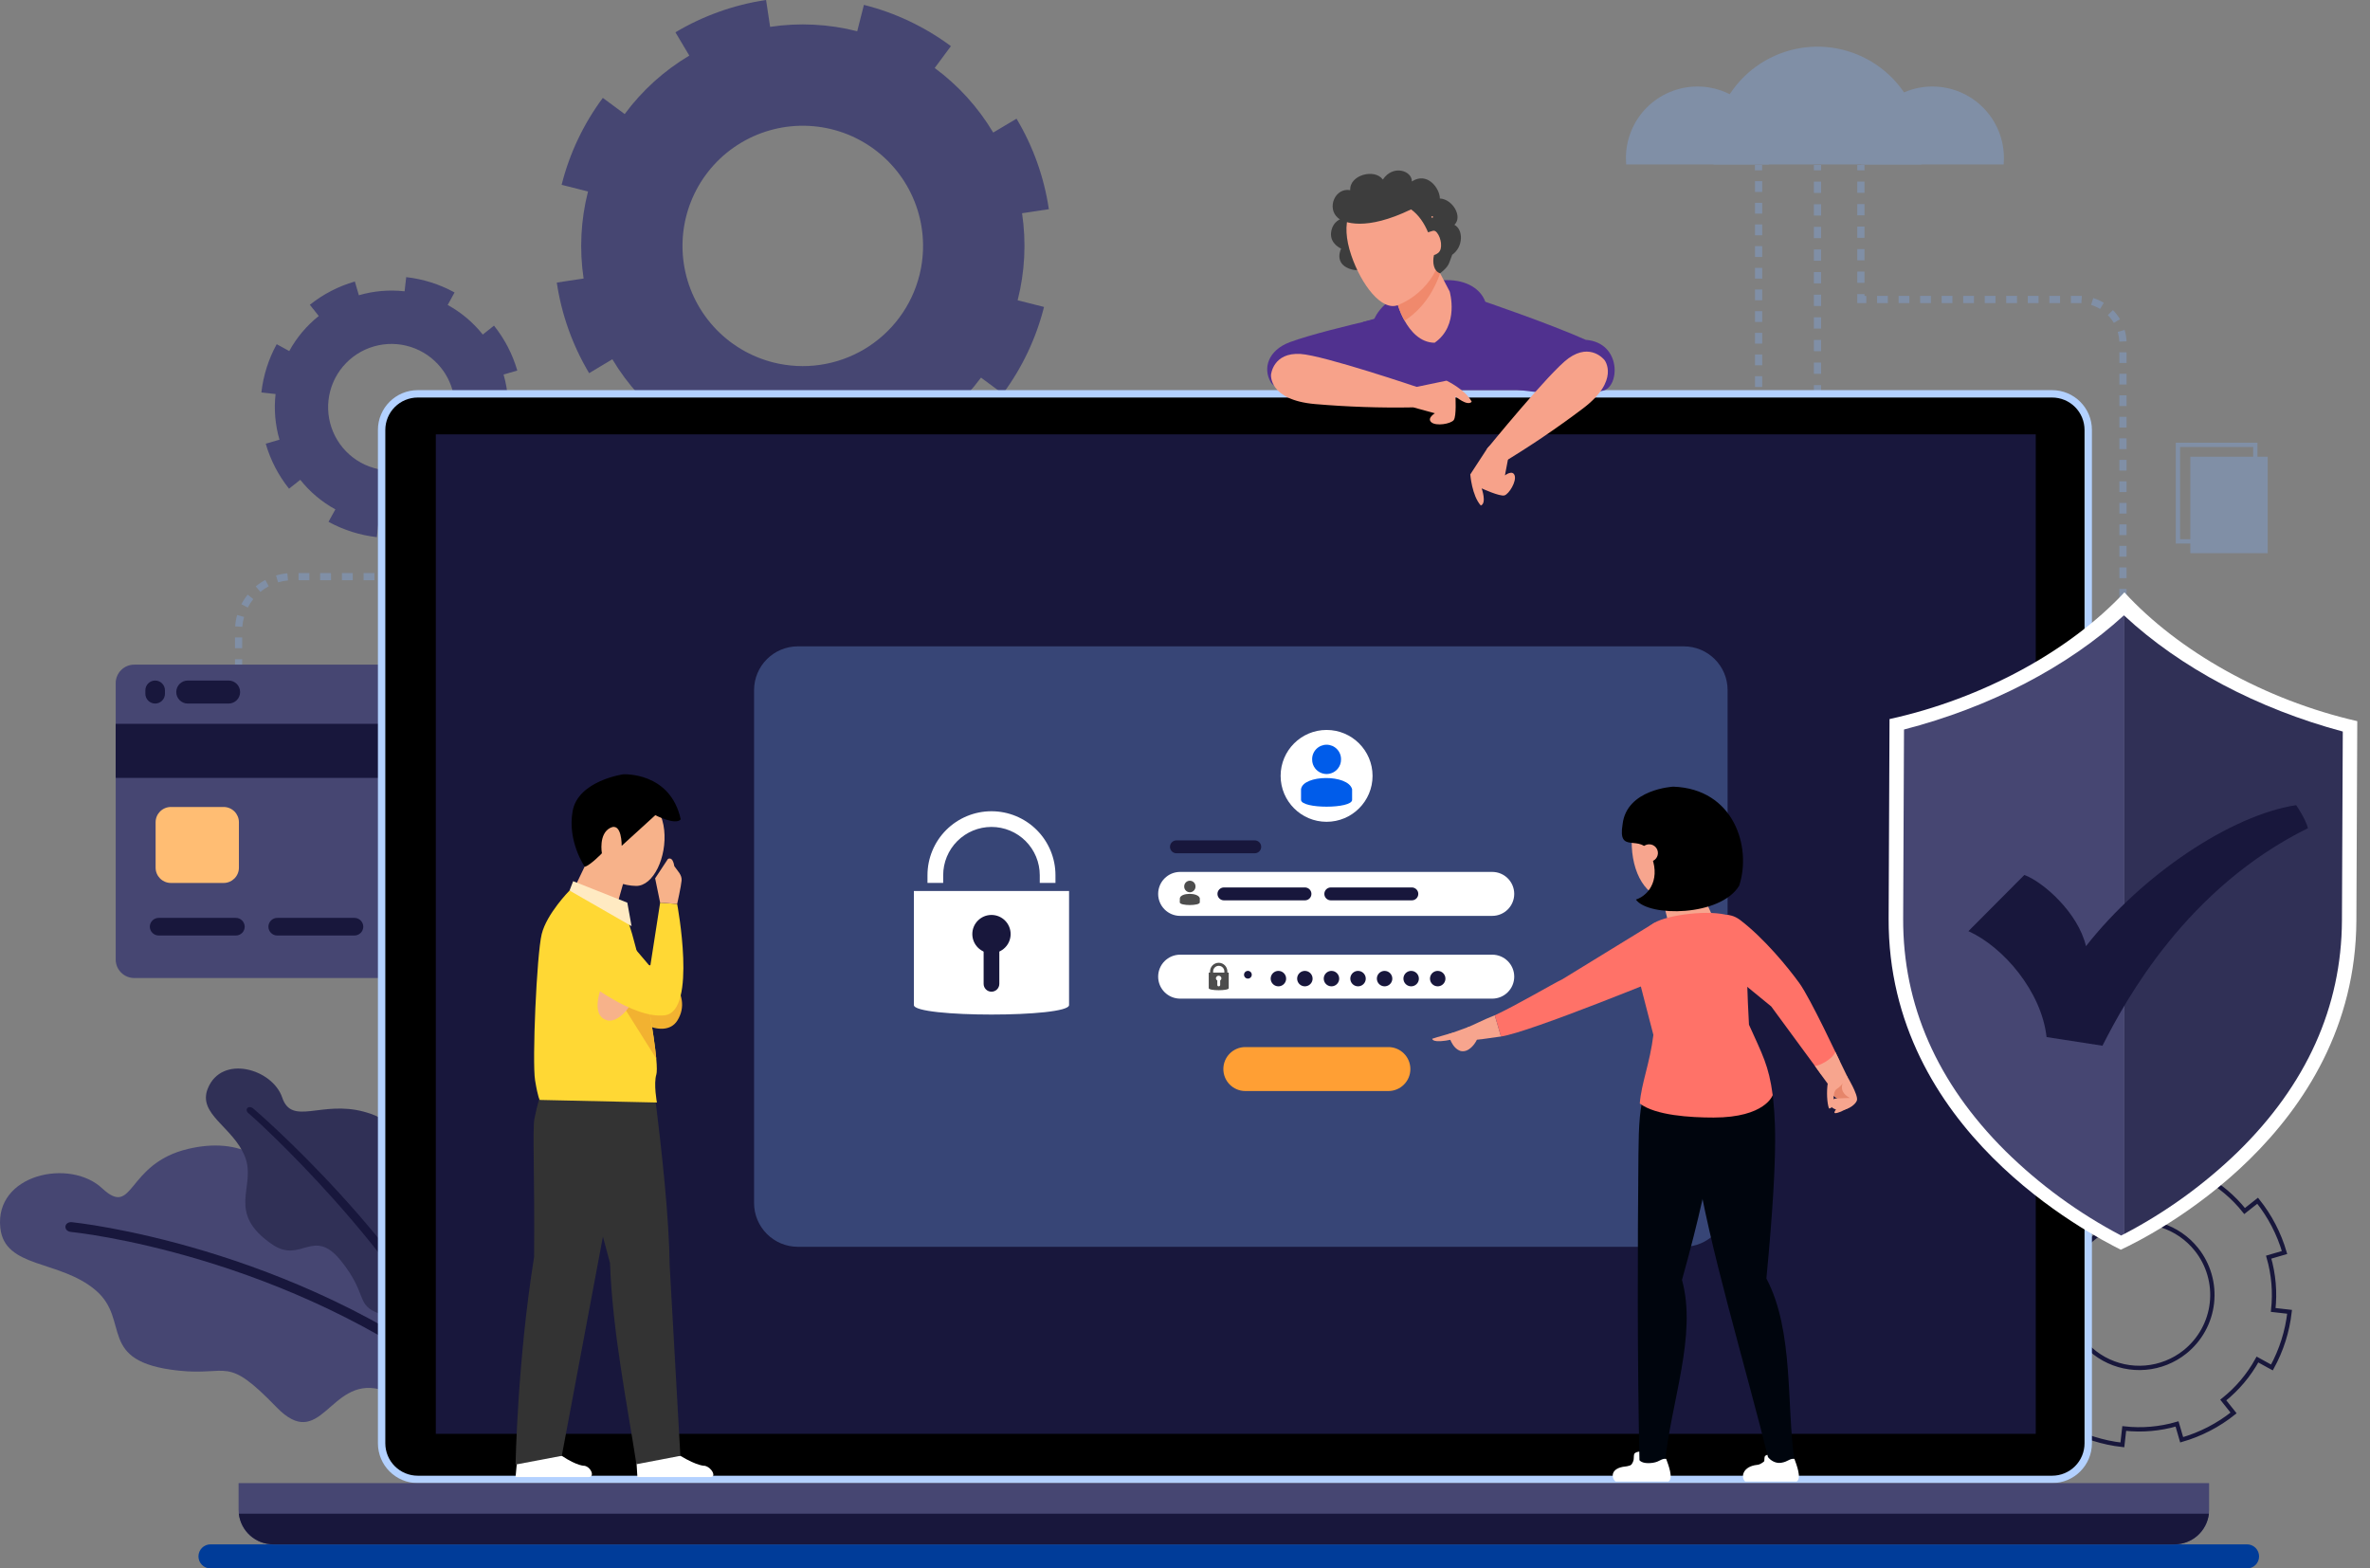 <svg width="547" height="362" viewBox="0 0 547 362" fill="none" xmlns="http://www.w3.org/2000/svg">
<rect x="0" y="0" width="547" height="362" fill="#808080" stroke="none"/>
<g clip-path="url(#clip0_294_6740)">
<path d="M0.076 283.412C1.094 292.791 13.67 290.723 21.998 297.724C30.325 304.725 22.074 314.284 41.168 316.336C52.929 317.608 52.099 312.677 63.794 324.758C74.087 335.393 76.011 317.854 87.522 320.629C102.384 324.209 103.511 294.98 89.826 289.297C76.141 283.613 69.431 291.586 66.919 279.295C64.407 267.005 55.189 262.408 43.479 265.151C28.984 268.549 31.03 281.213 23.563 274.248C16.096 267.282 -1.283 271.008 0.076 283.412Z" fill="#464672"/>
<path d="M107.772 321.681C66.014 289.32 16.91 284.381 16.401 284.333C14.53 284.152 14.747 281.904 16.617 282.085C17.127 282.133 67.202 287.273 109.472 320.029L107.772 321.681Z" fill="#18173C"/>
<path d="M47.968 251.214C45.54 257.202 53.789 260.033 56.535 266.957C59.282 273.881 51.954 279.771 62.812 287.201C69.493 291.779 72.295 283.069 78.663 290.955C85.031 298.841 81.928 301.127 87.571 303.199C97.388 306.836 107.711 291.588 101.315 283.72C94.919 275.852 86.179 278.652 88.658 270.433C91.137 262.214 91.966 258.736 84.005 256.584C74.163 253.929 67.37 259.933 65.133 253.309C62.896 246.685 51.183 243.292 47.968 251.214Z" fill="#303056"/>
<path d="M107.772 321.681L109.479 320.273C94.639 286.805 58.666 255.977 58.378 255.783C57.156 254.967 56.296 256.251 57.518 257.07C57.8 257.258 93.119 288.643 107.772 321.681Z" fill="#18173C"/>
<g opacity="0.3">
<path d="M521.029 125.449H502.172V102.179H521.029V125.449ZM503.173 124.45H520.032V103.175H503.173V124.45Z" fill="#80B2FF"/>
<path d="M517.751 106.334H508.515V107.783H517.751V106.334Z" fill="#80B2FF"/>
<path d="M517.754 109.736H505.784V111.186H517.754V109.736Z" fill="#80B2FF"/>
<path d="M517.754 113.141H505.784V114.591H517.754V113.141Z" fill="#80B2FF"/>
<path d="M517.754 116.544H505.784V117.993H517.754V116.544Z" fill="#80B2FF"/>
<path d="M517.754 119.946H505.784V121.396H517.754V119.946Z" fill="#80B2FF"/>
<path d="M523.391 105.408H505.532V127.679H523.391V105.408Z" fill="#80B2FF"/>
<path d="M520.609 109.065H511.373V110.514H520.609V109.065Z" fill="#80B2FF"/>
<path d="M520.612 112.467H508.642V113.917H520.612V112.467Z" fill="#80B2FF"/>
<path d="M520.612 115.87H508.642V117.319H520.612V115.87Z" fill="#80B2FF"/>
<path d="M520.612 119.275H508.642V120.724H520.612V119.275Z" fill="#80B2FF"/>
<path d="M520.612 122.677H508.642V124.127H520.612V122.677Z" fill="#80B2FF"/>
<path d="M420.313 38.063H418.646V39.312H420.313V38.063Z" fill="#80B2FF"/>
<path d="M420.313 86.277H418.646V83.681H420.313V86.277ZM420.313 81.059H418.646V78.45H420.313V81.059ZM420.313 75.841H418.646V73.232H420.313V75.841ZM420.313 70.623H418.646V68.011H420.313V70.623ZM420.313 65.402H418.646V62.793H420.313V65.402ZM420.313 60.184H418.646V57.575H420.313V60.184ZM420.313 54.966H418.646V52.357H420.313V54.966ZM420.313 49.748H418.646V47.139H420.313V49.748ZM420.313 44.53H418.646V41.918H420.313V44.53Z" fill="#80B2FF"/>
<path d="M420.313 88.886H418.646V90.135H420.313V88.886Z" fill="#80B2FF"/>
<path d="M406.702 38.063H405.037V39.312H406.702V38.063Z" fill="#80B2FF"/>
<path d="M55.899 149.622H54.235V147.123H55.899V149.622ZM55.932 144.684L54.27 144.562C54.335 143.675 54.489 142.796 54.731 141.94L56.334 142.39C56.123 143.139 55.988 143.908 55.932 144.684ZM57.19 140.224L55.708 139.461C56.117 138.671 56.603 137.923 57.161 137.231L58.46 138.271C57.972 138.878 57.547 139.532 57.19 140.224ZM60.093 136.61L59.027 135.339C59.712 134.769 60.452 134.269 61.236 133.846L62.025 135.311C61.34 135.678 60.692 136.114 60.093 136.61ZM64.178 134.411L63.705 132.819C64.558 132.561 65.434 132.391 66.322 132.31L66.474 133.968C65.696 134.038 64.927 134.186 64.178 134.411ZM391.774 133.917H389.272V132.252H391.774V133.917ZM386.768 133.917H384.266V132.252H386.768V133.917ZM381.762 133.917H379.26V132.252H381.762V133.917ZM376.758 133.917H374.254V132.252H376.758V133.917ZM371.752 133.917H369.25V132.252H371.752V133.917ZM366.745 133.917H364.243V132.252H366.745V133.917ZM361.739 133.917H359.237V132.252H361.739V133.917ZM356.735 133.917H354.231V132.252H356.735V133.917ZM351.729 133.917H349.225V132.252H351.729V133.917ZM346.723 133.917H344.221V132.252H346.723V133.917ZM341.716 133.917H339.215V132.252H341.716V133.917ZM336.71 133.917H334.208V132.252H336.71V133.917ZM331.706 133.917H329.202V132.252H331.706V133.917ZM326.7 133.917H324.196V132.252H326.7V133.917ZM321.694 133.917H319.192V132.252H321.694V133.917ZM316.687 133.917H314.186V132.252H316.687V133.917ZM311.681 133.917H309.179V132.252H311.681V133.917ZM306.677 133.917H304.173V132.252H306.677V133.917ZM301.671 133.917H299.169V132.252H301.671V133.917ZM296.665 133.917H294.163V132.252H296.665V133.917ZM291.658 133.917H289.157V132.252H291.658V133.917ZM286.655 133.917H284.15V132.252H286.655V133.917ZM281.648 133.917H279.144V132.252H281.648V133.917ZM276.642 133.917H274.14V132.252H276.642V133.917ZM271.636 133.917H269.134V132.252H271.636V133.917ZM266.63 133.917H264.128V132.252H266.63V133.917ZM261.626 133.917H259.121V132.252H261.626V133.917ZM256.619 133.917H254.118V132.252H256.619V133.917ZM251.613 133.917H249.111V132.252H251.613V133.917ZM246.607 133.917H244.105V132.252H246.607V133.917ZM241.603 133.917H239.099V132.252H241.603V133.917ZM236.597 133.917H234.092V132.252H236.597V133.917ZM231.59 133.917H229.089V132.252H231.59V133.917ZM226.584 133.917H224.082V132.252H226.584V133.917ZM221.578 133.917H219.076V132.252H221.578V133.917ZM216.574 133.917H214.07V132.252H216.574V133.917ZM211.568 133.917H209.063V132.252H211.568V133.917ZM206.562 133.917H204.06V132.252H206.562V133.917ZM201.555 133.917H199.053V132.252H201.555V133.917ZM196.549 133.917H194.047V132.252H196.549V133.917ZM191.545 133.917H189.028V132.252H191.532L191.545 133.917ZM186.539 133.917H184.034V132.252H186.539V133.917ZM181.533 133.917H179.031V132.252H181.533V133.917ZM176.526 133.917H174.012V132.252H176.514L176.526 133.917ZM171.523 133.917H169.018V132.252H171.523V133.917ZM166.516 133.917H164.012V132.252H166.516V133.917ZM161.51 133.917H158.995V132.252H161.497L161.51 133.917ZM156.504 133.917H154.002V132.252H156.504V133.917ZM151.497 133.917H148.995V132.252H151.497V133.917ZM146.494 133.917H143.989V132.252H146.494V133.917ZM141.487 133.917H138.983V132.252H141.487V133.917ZM136.481 133.917H133.979V132.252H136.481V133.917ZM131.475 133.917H128.973V132.252H131.475V133.917ZM126.468 133.917H123.967V132.252H126.468V133.917ZM121.465 133.917H118.96V132.252H121.465V133.917ZM116.458 133.917H113.954V132.252H116.458V133.917ZM111.452 133.917H108.95V132.252H111.452V133.917ZM106.446 133.917H103.944V132.252H106.446V133.917ZM101.439 133.917H98.938V132.252H101.439V133.917ZM96.436 133.917H93.931V132.252H96.436V133.917ZM91.429 133.917H88.902V132.252H91.406L91.429 133.917ZM86.423 133.917H83.921V132.252H86.423V133.917ZM81.417 133.917H78.915V132.252H81.417V133.917ZM76.413 133.917H73.886V132.252H76.39L76.413 133.917ZM71.407 133.917H68.902V132.252H71.407V133.917ZM394.335 133.887L394.22 132.226C394.995 132.172 395.762 132.041 396.511 131.834L396.956 133.439C396.095 133.677 395.211 133.827 394.319 133.887H394.335ZM399.445 132.473L398.682 130.99C399.375 130.636 400.032 130.215 400.642 129.731L401.677 131.033C400.979 131.587 400.227 132.069 399.433 132.473H399.445ZM403.594 129.167L402.321 128.096C402.822 127.5 403.262 126.855 403.635 126.171L405.098 126.967C404.668 127.753 404.16 128.493 403.581 129.177L403.594 129.167ZM406.139 124.513L404.548 124.025C404.776 123.279 404.928 122.513 405.001 121.736L406.661 121.897C406.569 122.788 406.387 123.668 406.119 124.523L406.139 124.513ZM406.722 119.323H405.057V116.823H406.722V119.323ZM406.722 114.321H405.057V111.832H406.722V114.321ZM406.722 109.319H405.057V106.822H406.722V109.319ZM406.722 104.32H405.057V101.817H406.722V104.32ZM406.722 99.318H405.057V96.815H406.722V99.318ZM406.722 94.316H405.057V91.819H406.722V94.316ZM406.722 89.314H405.057V86.814H406.722V89.314ZM406.722 84.312H405.057V81.812H406.722V84.312ZM406.722 79.312H405.057V76.815H406.722V79.312ZM406.722 74.31H405.057V71.808H406.722V74.31ZM406.722 69.308H405.057V66.809H406.722V69.308ZM406.722 64.306H405.057V61.812H406.722V64.306ZM406.722 59.307H405.057V56.805H406.722V59.307ZM406.722 54.305H405.057V51.803H406.722V54.305ZM406.722 49.303H405.057V46.808H406.722V49.303ZM406.722 44.301H405.057V41.801H406.722V44.301Z" fill="#80B2FF"/>
<path d="M55.899 152.15H54.235V153.399H55.899V152.15Z" fill="#80B2FF"/>
<path d="M430.331 38.063H428.664V39.312H430.331V38.063Z" fill="#80B2FF"/>
<path d="M430.328 65.28H428.664V62.681H430.328V65.28ZM430.328 60.085H428.664V57.489H430.328V60.085ZM430.328 54.892H428.664V52.293H430.328V54.892ZM430.328 49.697H428.664V47.101H430.328V49.697ZM430.328 44.504H428.664V41.908H430.328V44.504Z" fill="#80B2FF"/>
<path d="M430.746 69.957H428.664V67.877H430.328V68.294H430.746V69.957Z" fill="#80B2FF"/>
<path d="M490.816 143.367H489.149V140.898H490.816V143.367ZM490.816 138.403H489.149V135.918H490.816V138.403ZM490.816 133.437H489.149V130.955H490.816V133.437ZM490.816 128.473H489.149V125.991H490.816V128.473ZM490.816 123.506H489.149V121.024H490.816V123.506ZM490.816 118.542H489.149V116.061H490.816V118.542ZM490.816 113.576H489.149V111.094H490.816V113.576ZM490.816 108.612H489.149V106.13H490.816V108.612ZM490.816 103.646H489.149V101.164H490.816V103.646ZM490.816 98.682H489.149V96.2H490.816V98.682ZM490.816 93.716H489.149V91.234H490.816V93.716ZM490.816 88.752H489.149V86.27H490.816V88.752ZM490.816 83.788H489.149V81.303H490.816V83.788ZM489.142 78.849C489.11 78.089 488.985 77.336 488.77 76.607L490.368 76.136C490.621 76.997 490.768 77.885 490.806 78.781L489.142 78.849ZM487.869 74.526C487.483 73.872 487.018 73.267 486.484 72.726L487.67 71.559C488.299 72.198 488.848 72.911 489.304 73.682L487.869 74.526ZM484.7 71.312C484.052 70.915 483.357 70.599 482.631 70.371L483.127 68.784C483.985 69.052 484.805 69.424 485.571 69.893L484.7 71.312ZM480.394 69.967C480.216 69.967 480.035 69.952 479.854 69.952H477.958V68.286H479.854C480.066 68.286 480.279 68.286 480.491 68.304L480.394 69.967ZM475.474 69.952H472.99V68.286H475.474V69.952ZM470.503 69.952H468.019V68.286H470.503V69.952ZM465.535 69.952H463.039V68.286H465.523L465.535 69.952ZM460.565 69.952H458.081V68.286H460.565V69.952ZM455.597 69.952H453.112V68.286H455.597V69.952ZM450.626 69.952H448.142V68.286H450.626V69.952ZM445.658 69.952H443.174V68.286H445.658V69.952ZM440.69 69.952H438.203V68.286H440.69V69.952ZM435.719 69.952H433.235V68.286H435.719V69.952Z" fill="#80B2FF"/>
<path d="M490.813 145.861H489.149V147.11H490.813V145.861Z" fill="#80B2FF"/>
<path d="M408.226 37.956C408.259 37.529 408.279 37.099 408.279 36.664C408.307 34.481 407.9 32.315 407.082 30.29C406.265 28.265 405.053 26.423 403.518 24.869C401.983 23.316 400.154 22.083 398.138 21.241C396.121 20.399 393.958 19.966 391.773 19.966C389.588 19.966 387.425 20.399 385.408 21.241C383.392 22.083 381.563 23.316 380.028 24.869C378.492 26.423 377.281 28.265 376.464 30.29C375.646 32.315 375.239 34.481 375.266 36.664C375.266 37.099 375.289 37.529 375.322 37.956H408.226Z" fill="#80B2FF"/>
<path d="M462.453 37.956C462.486 37.529 462.509 37.099 462.509 36.664C462.536 34.481 462.129 32.315 461.312 30.29C460.494 28.265 459.283 26.423 457.747 24.869C456.212 23.316 454.383 22.083 452.367 21.241C450.351 20.399 448.188 19.966 446.002 19.966C443.817 19.966 441.654 20.399 439.638 21.241C437.622 22.083 435.793 23.316 434.257 24.869C432.722 26.423 431.51 28.265 430.693 30.29C429.876 32.315 429.469 34.481 429.496 36.664C429.496 37.099 429.516 37.529 429.552 37.956H462.453Z" fill="#80B2FF"/>
<path d="M443.466 37.956C443.595 36.936 443.659 35.91 443.659 34.882C443.653 31.583 442.971 28.321 441.655 25.296C440.339 22.271 438.417 19.547 436.007 17.293C433.598 15.039 430.751 13.301 427.644 12.187C424.536 11.074 421.234 10.608 417.939 10.818C414.645 11.028 411.428 11.91 408.488 13.41C405.547 14.91 402.946 16.995 400.843 19.538C398.74 22.08 397.18 25.026 396.26 28.194C395.34 31.361 395.079 34.684 395.493 37.956H443.466Z" fill="#80B2FF"/>
</g>
<path d="M143.46 153.399H30.99C28.621 153.399 26.701 155.317 26.701 157.684V221.443C26.701 223.81 28.621 225.728 30.99 225.728H143.46C145.828 225.728 147.748 223.81 147.748 221.443V157.684C147.748 155.317 145.828 153.399 143.46 153.399Z" fill="#464672"/>
<path d="M147.748 167.057H26.701V179.538H147.748V167.057Z" fill="#18173C"/>
<path d="M54.428 211.846H36.63C36.089 211.847 35.57 212.061 35.186 212.442C34.803 212.823 34.585 213.34 34.581 213.88C34.584 214.421 34.802 214.939 35.186 215.32C35.569 215.701 36.089 215.915 36.63 215.915H54.428C54.697 215.916 54.963 215.865 55.211 215.764C55.46 215.662 55.686 215.513 55.876 215.323C56.066 215.134 56.218 214.91 56.321 214.662C56.424 214.414 56.477 214.149 56.477 213.88C56.474 213.34 56.256 212.822 55.872 212.441C55.489 212.06 54.969 211.846 54.428 211.846Z" fill="#18173C"/>
<path d="M81.799 211.846H64C63.459 211.846 62.94 212.06 62.556 212.441C62.172 212.822 61.955 213.34 61.951 213.88C61.951 214.149 62.005 214.414 62.108 214.662C62.211 214.91 62.362 215.134 62.552 215.323C62.743 215.513 62.969 215.662 63.217 215.764C63.466 215.865 63.732 215.916 64 215.915H81.799C82.34 215.915 82.859 215.701 83.243 215.32C83.627 214.939 83.844 214.421 83.847 213.88C83.843 213.34 83.626 212.823 83.242 212.442C82.858 212.061 82.339 211.847 81.799 211.846Z" fill="#18173C"/>
<path d="M109.169 211.846H91.371C90.83 211.846 90.311 212.06 89.927 212.441C89.543 212.822 89.325 213.34 89.322 213.88C89.322 214.149 89.375 214.414 89.478 214.662C89.581 214.91 89.733 215.134 89.923 215.323C90.113 215.513 90.339 215.662 90.588 215.764C90.836 215.865 91.102 215.916 91.371 215.915H109.169C109.709 215.915 110.227 215.7 110.609 215.319C110.991 214.937 111.205 214.42 111.205 213.88C111.205 213.613 111.153 213.349 111.05 213.102C110.948 212.855 110.798 212.631 110.609 212.442C110.42 212.253 110.195 212.103 109.948 212.001C109.701 211.899 109.436 211.846 109.169 211.846Z" fill="#D1F5FF"/>
<path d="M136.537 211.846H118.739C118.199 211.846 117.681 212.06 117.299 212.442C116.917 212.823 116.703 213.341 116.703 213.88C116.703 214.42 116.917 214.937 117.299 215.319C117.681 215.7 118.199 215.915 118.739 215.915H136.537C136.805 215.916 137.072 215.865 137.32 215.764C137.569 215.662 137.795 215.513 137.985 215.323C138.175 215.134 138.326 214.91 138.43 214.662C138.533 214.414 138.586 214.149 138.586 213.88C138.582 213.34 138.365 212.822 137.981 212.441C137.597 212.06 137.078 211.846 136.537 211.846Z" fill="#D1F5FF"/>
<path d="M35.81 157.068C35.211 157.068 34.636 157.306 34.212 157.73C33.788 158.153 33.55 158.727 33.55 159.326V160.12C33.55 160.417 33.608 160.71 33.721 160.985C33.835 161.259 34.001 161.508 34.211 161.718C34.421 161.928 34.67 162.095 34.945 162.208C35.219 162.322 35.513 162.38 35.81 162.38C36.107 162.38 36.401 162.322 36.676 162.208C36.95 162.095 37.199 161.928 37.409 161.718C37.619 161.508 37.785 161.259 37.899 160.985C38.012 160.71 38.071 160.417 38.07 160.12V159.326C38.07 158.727 37.832 158.153 37.408 157.73C36.984 157.306 36.41 157.068 35.81 157.068Z" fill="#18173C"/>
<path d="M52.761 157.068H43.339C41.871 157.068 40.682 158.257 40.682 159.723V159.726C40.682 161.192 41.871 162.38 43.339 162.38H52.761C54.228 162.38 55.418 161.192 55.418 159.726V159.723C55.418 158.257 54.228 157.068 52.761 157.068Z" fill="#18173C"/>
<path d="M51.613 186.251H39.445C37.495 186.251 35.915 187.83 35.915 189.778V200.26C35.915 202.208 37.495 203.787 39.445 203.787H51.613C53.563 203.787 55.143 202.208 55.143 200.26V189.778C55.143 187.83 53.563 186.251 51.613 186.251Z" fill="#FFBD73"/>
<path d="M234.874 69.303C236.548 62.741 236.894 55.911 235.892 49.214L237.958 48.904L242.03 48.293H242.081C240.987 40.905 238.45 33.803 234.614 27.393L229.236 30.594C225.77 24.78 221.179 19.714 215.731 15.693L219.468 10.65C213.468 6.187 206.645 2.951 199.392 1.127L197.849 7.212C191.282 5.538 184.446 5.192 177.743 6.195L176.811 -0.003C169.418 1.098 162.311 3.632 155.89 7.456L159.094 12.832C153.274 16.294 148.204 20.881 144.18 26.325L139.135 22.594C134.676 28.591 131.444 35.409 129.624 42.656L135.717 44.197C134.041 50.758 133.695 57.589 134.699 64.286L130.311 64.942L128.53 65.224H128.507C129.611 72.611 132.146 79.711 135.972 86.127L141.332 82.918C144.806 88.735 149.405 93.802 154.859 97.825L151.136 102.855C157.127 107.316 163.942 110.55 171.189 112.371L172.731 106.285C179.299 107.957 186.135 108.303 192.838 107.303L193.556 112.134L193.769 113.512C201.156 112.408 208.255 109.872 214.668 106.046L211.476 100.665C217.299 97.189 222.377 92.598 226.419 87.155L231.463 90.885C235.911 84.89 239.139 78.081 240.964 70.844L234.874 69.303ZM178.473 83.651C173.15 82.305 168.346 79.413 164.668 75.339C160.99 71.266 158.603 66.194 157.81 60.765C157.017 55.337 157.853 49.795 160.212 44.841C162.571 39.887 166.348 35.743 171.064 32.934C175.78 30.124 181.224 28.775 186.708 29.057C192.192 29.339 197.469 31.239 201.871 34.518C206.274 37.796 209.605 42.305 211.443 47.475C213.281 52.644 213.543 58.243 212.196 63.561C211.303 67.093 209.721 70.414 207.543 73.335C205.364 76.256 202.631 78.72 199.5 80.585C196.368 82.451 192.899 83.682 189.291 84.207C185.684 84.734 182.008 84.544 178.473 83.651Z" fill="#464672"/>
<path d="M111.427 77.214C109.208 74.424 106.455 72.104 103.328 70.389L103.855 69.425L104.901 67.521V67.495C101.452 65.599 97.665 64.399 93.753 63.963L93.381 67.233C89.838 66.834 86.25 67.144 82.827 68.144L81.903 64.972C78.119 66.063 74.587 67.889 71.511 70.346L73.573 72.932C70.785 75.15 68.469 77.9 66.759 81.024L63.863 79.439C61.97 82.887 60.769 86.67 60.328 90.578L63.603 90.946C63.201 94.483 63.509 98.065 64.507 101.482L61.333 102.407C62.425 106.187 64.252 109.715 66.711 112.788L69.304 110.741C71.523 113.531 74.276 115.85 77.403 117.563L76.278 119.598L75.828 120.437C79.278 122.328 83.065 123.528 86.975 123.972L87.347 120.699C90.894 121.097 94.484 120.786 97.909 119.783L98.828 122.972C102.609 121.885 106.137 120.061 109.21 117.607L107.148 115.023C109.944 112.804 112.269 110.049 113.987 106.921L116.237 108.157L116.883 108.505C118.773 105.061 119.971 101.281 120.411 97.377L117.128 97.006C117.525 93.46 117.217 89.87 116.222 86.443L119.393 85.52C118.295 81.747 116.468 78.225 114.015 75.154L111.427 77.214ZM99.464 105.406C97.204 107.207 94.459 108.298 91.578 108.541C88.696 108.784 85.808 108.168 83.277 106.77C80.746 105.373 78.687 103.257 77.36 100.69C76.033 98.123 75.497 95.221 75.821 92.35C76.145 89.479 77.314 86.768 79.18 84.561C81.046 82.354 83.525 80.749 86.303 79.95C89.082 79.15 92.036 79.192 94.791 80.07C97.546 80.948 99.978 82.622 101.78 84.881C104.198 87.909 105.313 91.772 104.881 95.621C104.448 99.469 102.504 102.989 99.475 105.406H99.464Z" fill="#464672"/>
<path d="M518.056 279.504C515.496 276.282 512.319 273.602 508.711 271.621L509.319 270.509L510.525 268.31L510.541 268.282C506.56 266.097 502.189 264.715 497.675 264.213L497.247 267.989C493.158 267.528 489.018 267.885 485.069 269.04L484.002 265.38C479.635 266.637 475.559 268.744 472.01 271.58L474.389 274.563C471.163 277.12 468.48 280.296 466.499 283.903L463.158 282.075C460.976 286.053 459.593 290.419 459.085 294.927L462.865 295.354C462.403 299.44 462.76 303.578 463.914 307.525L460.254 308.59C461.512 312.953 463.621 317.024 466.459 320.57L469.444 318.195C472.003 321.418 475.18 324.099 478.79 326.078L477.495 328.441L476.985 329.409C480.967 331.59 485.337 332.972 489.849 333.478L490.276 329.702C494.37 330.162 498.514 329.803 502.467 328.647L503.534 332.303C507.897 331.048 511.968 328.944 515.514 326.111L513.137 323.128C516.362 320.567 519.045 317.389 521.027 313.78L523.623 315.207L524.368 315.609C526.551 311.634 527.934 307.272 528.441 302.767L524.661 302.337C525.118 298.245 524.763 294.103 523.615 290.149L527.275 289.083C526.008 284.732 523.899 280.671 521.067 277.131L518.056 279.504ZM504.269 312.039C501.661 314.117 498.494 315.376 495.169 315.656C491.845 315.936 488.511 315.225 485.591 313.612C482.671 311.999 480.295 309.558 478.764 306.596C477.233 303.634 476.615 300.285 476.989 296.973C477.363 293.66 478.711 290.533 480.864 287.986C483.017 285.439 485.877 283.587 489.083 282.664C492.289 281.742 495.697 281.79 498.876 282.803C502.055 283.815 504.862 285.747 506.942 288.353C509.731 291.848 511.016 296.307 510.515 300.749C510.014 305.191 507.767 309.252 504.269 312.039Z" stroke="#18173C" stroke-miterlimit="10"/>
<path d="M518.601 362H48.602C48.235 362.002 47.871 361.932 47.532 361.793C47.192 361.654 46.884 361.449 46.623 361.191C46.363 360.932 46.157 360.625 46.016 360.286C45.875 359.948 45.803 359.585 45.803 359.218C45.803 358.851 45.875 358.488 46.016 358.15C46.157 357.811 46.363 357.504 46.623 357.245C46.884 356.987 47.192 356.782 47.532 356.643C47.871 356.504 48.235 356.434 48.602 356.436H518.601C518.968 356.434 519.332 356.504 519.672 356.643C520.011 356.782 520.32 356.987 520.58 357.245C520.84 357.504 521.047 357.811 521.188 358.15C521.328 358.488 521.401 358.851 521.401 359.218C521.401 359.585 521.328 359.948 521.188 360.286C521.047 360.625 520.84 360.932 520.58 361.191C520.32 361.449 520.011 361.654 519.672 361.793C519.332 361.932 518.968 362.002 518.601 362Z" fill="#003C99"/>
<path d="M473.629 90.046H96.415C91.339 90.046 87.225 94.157 87.225 99.229V333.115C87.225 338.186 91.339 342.297 96.415 342.297H473.629C478.704 342.297 482.819 338.186 482.819 333.115V99.229C482.819 94.157 478.704 90.046 473.629 90.046Z" fill="#B3D1FF"/>
<path d="M481.114 99.229V333.117C481.114 334.099 480.92 335.071 480.544 335.978C480.168 336.885 479.617 337.709 478.922 338.404C478.227 339.098 477.402 339.649 476.495 340.024C475.587 340.4 474.614 340.593 473.631 340.593H96.415C95.432 340.593 94.459 340.4 93.552 340.024C92.644 339.649 91.819 339.098 91.124 338.404C90.429 337.709 89.878 336.885 89.502 335.978C89.126 335.071 88.932 334.099 88.932 333.117V99.229C88.932 97.245 89.721 95.343 91.125 93.94C92.528 92.538 94.432 91.75 96.418 91.75L473.621 91.75C474.605 91.749 475.579 91.941 476.488 92.316C477.397 92.692 478.223 93.242 478.919 93.937C479.615 94.632 480.167 95.457 480.544 96.365C480.92 97.273 481.114 98.246 481.114 99.229Z" fill="black"/>
<path d="M469.857 100.246H100.587V330.93H469.857V100.246Z" fill="#18173C"/>
<path d="M509.869 342.3V348.444C509.869 348.753 509.851 349.062 509.813 349.369C509.587 351.316 508.652 353.112 507.187 354.416C505.722 355.719 503.829 356.439 501.867 356.439H63.066C61.105 356.439 59.211 355.719 57.747 354.416C56.282 353.112 55.348 351.316 55.123 349.369C55.085 349.062 55.066 348.753 55.067 348.444V342.3H509.869Z" fill="#464672"/>
<path d="M509.823 349.367C509.597 351.314 508.662 353.11 507.197 354.413C505.732 355.717 503.839 356.437 501.877 356.436H63.066C61.105 356.437 59.211 355.716 57.747 354.413C56.282 353.109 55.348 351.313 55.123 349.367H509.823Z" fill="#18173C"/>
<path opacity="0.3" d="M388.613 149.177H184.162C178.571 149.177 174.04 153.705 174.04 159.291V277.648C174.04 283.233 178.571 287.761 184.162 287.761H388.613C394.203 287.761 398.735 283.233 398.735 277.648V159.291C398.735 153.705 394.203 149.177 388.613 149.177Z" fill="#80B2FF"/>
<path d="M320.439 241.665H287.428C284.624 241.665 282.351 243.936 282.351 246.738C282.351 249.54 284.624 251.811 287.428 251.811H320.439C323.243 251.811 325.516 249.54 325.516 246.738C325.516 243.936 323.243 241.665 320.439 241.665Z" fill="#FF9F34"/>
<path d="M344.409 201.239H272.381C269.577 201.239 267.304 203.511 267.304 206.313C267.304 209.114 269.577 211.386 272.381 211.386H344.409C347.213 211.386 349.486 209.114 349.486 206.313C349.486 203.511 347.213 201.239 344.409 201.239Z" fill="white"/>
<path d="M344.409 220.34H272.381C269.577 220.34 267.304 222.611 267.304 225.413C267.304 228.215 269.577 230.486 272.381 230.486H344.409C347.213 230.486 349.486 228.215 349.486 225.413C349.486 222.611 347.213 220.34 344.409 220.34Z" fill="white"/>
<path d="M288.912 224.97C288.912 225.147 288.859 225.32 288.761 225.468C288.662 225.615 288.523 225.729 288.359 225.797C288.195 225.865 288.015 225.883 287.841 225.848C287.667 225.814 287.508 225.728 287.382 225.603C287.257 225.478 287.172 225.319 287.137 225.145C287.103 224.971 287.121 224.791 287.188 224.628C287.256 224.464 287.371 224.324 287.518 224.226C287.666 224.128 287.839 224.075 288.016 224.075C288.254 224.075 288.481 224.169 288.649 224.337C288.817 224.505 288.912 224.733 288.912 224.97Z" fill="#18173C"/>
<path d="M296.84 225.863C296.84 226.215 296.736 226.559 296.54 226.852C296.344 227.145 296.066 227.373 295.74 227.507C295.415 227.642 295.056 227.677 294.711 227.609C294.365 227.54 294.048 227.37 293.799 227.122C293.55 226.873 293.38 226.555 293.311 226.21C293.242 225.865 293.278 225.507 293.412 225.182C293.547 224.856 293.776 224.578 294.069 224.383C294.362 224.187 294.706 224.083 295.058 224.083C295.531 224.083 295.984 224.27 296.318 224.604C296.652 224.938 296.84 225.391 296.84 225.863Z" fill="#18173C"/>
<path d="M302.948 225.863C302.948 226.215 302.844 226.559 302.648 226.852C302.452 227.145 302.174 227.373 301.849 227.507C301.523 227.642 301.165 227.677 300.819 227.609C300.474 227.54 300.156 227.37 299.907 227.122C299.658 226.873 299.488 226.555 299.419 226.21C299.351 225.865 299.386 225.507 299.521 225.182C299.656 224.856 299.884 224.578 300.177 224.383C300.47 224.187 300.814 224.083 301.167 224.083C301.639 224.083 302.093 224.27 302.427 224.604C302.761 224.938 302.948 225.391 302.948 225.863Z" fill="#18173C"/>
<path d="M309.088 225.863C309.088 226.215 308.983 226.559 308.787 226.852C308.592 227.145 308.313 227.373 307.988 227.507C307.662 227.642 307.304 227.677 306.958 227.609C306.613 227.54 306.295 227.37 306.046 227.122C305.797 226.873 305.627 226.555 305.559 226.21C305.49 225.865 305.525 225.507 305.66 225.182C305.795 224.856 306.023 224.578 306.316 224.383C306.609 224.187 306.954 224.083 307.306 224.083C307.779 224.083 308.232 224.27 308.566 224.604C308.9 224.938 309.088 225.391 309.088 225.863Z" fill="#18173C"/>
<path d="M315.218 225.863C315.218 226.215 315.114 226.559 314.918 226.852C314.722 227.145 314.444 227.373 314.119 227.507C313.793 227.642 313.435 227.677 313.089 227.609C312.744 227.54 312.426 227.37 312.177 227.122C311.928 226.873 311.758 226.555 311.69 226.21C311.621 225.865 311.656 225.507 311.791 225.182C311.926 224.856 312.154 224.578 312.447 224.383C312.74 224.187 313.085 224.083 313.437 224.083C313.909 224.083 314.363 224.27 314.697 224.604C315.031 224.938 315.218 225.391 315.218 225.863Z" fill="#18173C"/>
<path d="M321.347 225.863C321.347 226.215 321.243 226.559 321.047 226.852C320.851 227.145 320.573 227.373 320.248 227.507C319.922 227.642 319.564 227.677 319.218 227.609C318.873 227.54 318.555 227.37 318.306 227.122C318.057 226.873 317.887 226.555 317.818 226.21C317.75 225.865 317.785 225.507 317.92 225.182C318.055 224.856 318.283 224.578 318.576 224.383C318.869 224.187 319.213 224.083 319.566 224.083C320.038 224.083 320.491 224.27 320.826 224.604C321.16 224.938 321.347 225.391 321.347 225.863Z" fill="#18173C"/>
<path d="M327.479 225.863C327.479 226.215 327.374 226.559 327.178 226.852C326.983 227.145 326.704 227.373 326.379 227.507C326.053 227.642 325.695 227.677 325.35 227.609C325.004 227.54 324.687 227.37 324.437 227.122C324.188 226.873 324.019 226.555 323.95 226.21C323.881 225.865 323.916 225.507 324.051 225.182C324.186 224.856 324.414 224.578 324.707 224.383C325 224.187 325.345 224.083 325.697 224.083C326.17 224.083 326.623 224.27 326.957 224.604C327.291 224.938 327.479 225.391 327.479 225.863Z" fill="#18173C"/>
<path d="M333.607 225.863C333.607 226.215 333.503 226.559 333.307 226.852C333.111 227.145 332.833 227.373 332.507 227.507C332.182 227.642 331.824 227.677 331.478 227.609C331.132 227.54 330.815 227.37 330.566 227.122C330.317 226.873 330.147 226.555 330.078 226.21C330.009 225.865 330.045 225.507 330.18 225.182C330.314 224.856 330.543 224.578 330.836 224.383C331.129 224.187 331.473 224.083 331.826 224.083C332.298 224.083 332.751 224.27 333.085 224.604C333.419 224.938 333.607 225.391 333.607 225.863Z" fill="#18173C"/>
<path d="M306.178 189.671C312.037 189.671 316.787 184.926 316.787 179.072C316.787 173.219 312.037 168.473 306.178 168.473C300.32 168.473 295.57 173.219 295.57 179.072C295.57 184.926 300.32 189.671 306.178 189.671Z" fill="white"/>
<path d="M306.191 178.645C306.692 178.642 307.187 178.525 307.637 178.305C308.088 178.085 308.483 177.767 308.794 177.374C309.265 176.787 309.518 176.056 309.512 175.304C309.525 174.859 309.447 174.416 309.285 174.001C309.124 173.586 308.88 173.208 308.569 172.889C308.259 172.57 307.887 172.316 307.477 172.143C307.066 171.97 306.625 171.88 306.179 171.88C305.734 171.88 305.293 171.97 304.882 172.143C304.472 172.316 304.1 172.57 303.789 172.889C303.479 173.208 303.235 173.586 303.073 174.001C302.911 174.416 302.834 174.859 302.846 175.304C302.84 176.055 303.092 176.786 303.562 177.374C303.876 177.77 304.276 178.089 304.731 178.31C305.186 178.53 305.685 178.644 306.191 178.645Z" fill="#005CEA"/>
<path d="M312.07 184.601C312.07 186.711 300.281 186.711 300.281 184.601V182.144C300.747 178.783 311.111 178.64 312.07 182.144V184.601Z" fill="#005CEA"/>
<path d="M283.277 224.477V224.205C283.277 223.675 283.067 223.168 282.692 222.793C282.317 222.419 281.809 222.209 281.279 222.209C280.749 222.209 280.241 222.419 279.867 222.793C279.492 223.168 279.281 223.675 279.281 224.205V224.477H278.979V228.075C278.979 228.698 283.595 228.698 283.595 228.075V224.477H283.277ZM279.994 224.205C279.994 223.862 280.13 223.534 280.373 223.291C280.615 223.049 280.944 222.913 281.287 222.913C281.63 222.913 281.959 223.049 282.201 223.291C282.444 223.534 282.58 223.862 282.58 224.205V224.477H279.994V224.205ZM281.62 226.29V227.33C281.619 227.374 281.608 227.417 281.59 227.456C281.572 227.496 281.546 227.532 281.514 227.561C281.481 227.591 281.444 227.614 281.403 227.628C281.362 227.643 281.318 227.65 281.274 227.648C281.232 227.65 281.19 227.643 281.15 227.627C281.111 227.612 281.075 227.589 281.044 227.559C281.014 227.529 280.991 227.493 280.975 227.454C280.959 227.415 280.952 227.372 280.954 227.33V226.29C280.857 226.238 280.776 226.161 280.72 226.067C280.663 225.973 280.633 225.866 280.633 225.756C280.652 225.601 280.728 225.459 280.845 225.356C280.962 225.253 281.113 225.196 281.269 225.196C281.425 225.196 281.576 225.253 281.693 225.356C281.81 225.459 281.886 225.601 281.905 225.756C281.906 225.862 281.88 225.966 281.83 226.059C281.781 226.152 281.708 226.232 281.62 226.29Z" fill="#4D4D4D"/>
<path d="M274.624 205.944C274.821 205.941 275.015 205.894 275.191 205.806C275.368 205.718 275.522 205.591 275.642 205.435C275.825 205.207 275.924 204.922 275.922 204.629C275.93 204.453 275.902 204.278 275.84 204.114C275.778 203.949 275.683 203.799 275.562 203.672C275.44 203.544 275.294 203.443 275.132 203.374C274.97 203.305 274.796 203.27 274.62 203.27C274.444 203.27 274.27 203.305 274.108 203.374C273.946 203.443 273.8 203.544 273.678 203.672C273.557 203.799 273.462 203.949 273.4 204.114C273.338 204.278 273.31 204.453 273.318 204.629C273.316 204.922 273.415 205.207 273.598 205.435C273.72 205.592 273.875 205.719 274.053 205.807C274.23 205.895 274.426 205.942 274.624 205.944Z" fill="#4D4D4D"/>
<path d="M276.917 208.268C276.917 209.092 272.292 209.092 272.292 208.268L272.315 207.309C272.499 205.997 276.543 205.941 276.92 207.309L276.917 208.268Z" fill="#4D4D4D"/>
<path d="M301.187 207.8H282.483C282.088 207.8 281.71 207.643 281.431 207.364C281.152 207.085 280.995 206.707 280.994 206.313C280.995 205.918 281.152 205.54 281.431 205.261C281.71 204.981 282.088 204.824 282.483 204.822H301.187C301.582 204.824 301.961 204.981 302.24 205.26C302.52 205.54 302.677 205.918 302.679 206.313C302.677 206.707 302.52 207.085 302.24 207.364C301.961 207.643 301.582 207.8 301.187 207.8Z" fill="#18173C"/>
<path d="M289.597 196.937H271.526C271.131 196.936 270.752 196.779 270.472 196.5C270.193 196.22 270.035 195.842 270.035 195.447C270.036 195.052 270.194 194.674 270.473 194.395C270.753 194.116 271.131 193.96 271.526 193.959H289.597C289.991 193.96 290.37 194.117 290.649 194.395C290.928 194.674 291.085 195.052 291.086 195.447C291.085 195.841 290.928 196.219 290.649 196.499C290.37 196.778 289.992 196.935 289.597 196.937Z" fill="#18173C"/>
<path d="M325.855 207.8H307.151C306.756 207.8 306.377 207.643 306.098 207.364C305.818 207.085 305.661 206.707 305.659 206.313C305.661 205.918 305.818 205.54 306.097 205.26C306.377 204.981 306.755 204.824 307.151 204.822H325.855C326.25 204.824 326.628 204.981 326.907 205.261C327.186 205.54 327.343 205.918 327.344 206.313C327.343 206.707 327.186 207.085 326.907 207.364C326.628 207.643 326.25 207.8 325.855 207.8Z" fill="#18173C"/>
<path d="M210.924 205.646V231.966C210.924 234.89 246.742 234.89 246.742 231.966V205.646H210.924Z" fill="white"/>
<path d="M228.834 220.004C231.276 220.004 233.255 218.026 233.255 215.587C233.255 213.147 231.276 211.17 228.834 211.17C226.392 211.17 224.413 213.147 224.413 215.587C224.413 218.026 226.392 220.004 228.834 220.004Z" fill="#18173C"/>
<path d="M228.834 228.884C228.354 228.884 227.893 228.693 227.553 228.354C227.213 228.014 227.022 227.553 227.022 227.073V216.94H230.646V227.073C230.646 227.311 230.599 227.546 230.508 227.766C230.417 227.986 230.284 228.185 230.115 228.354C229.947 228.522 229.747 228.655 229.528 228.746C229.308 228.837 229.072 228.884 228.834 228.884Z" fill="#18173C"/>
<path d="M243.603 203.772H239.979V201.992C239.979 199.039 238.805 196.206 236.715 194.118C234.625 192.03 231.79 190.856 228.834 190.856C225.878 190.856 223.043 192.03 220.953 194.118C218.863 196.206 217.689 199.039 217.689 201.992V203.772H214.064V201.992C214.064 198.078 215.621 194.325 218.39 191.557C221.16 188.79 224.917 187.235 228.834 187.235C232.751 187.235 236.508 188.79 239.278 191.557C242.047 194.325 243.603 198.078 243.603 201.992V203.772Z" fill="white"/>
<path d="M382.879 204.202L384.589 211.068L384.902 212.339C385.248 213.962 395.984 213.273 395.223 211.371L394.584 209.972L391.275 202.735L382.879 204.202Z" fill="#F7A58E"/>
<path d="M376.6 194.005C376.491 201.458 379.955 207.521 385.376 207.495C390.797 207.47 396.04 202.875 396.228 193.908C396.351 188.197 391.785 183.586 386.366 183.612C380.947 183.637 376.684 188.291 376.6 194.005Z" fill="#F7A58E"/>
<path d="M386.203 181.562C386.203 181.562 375.401 182.096 374.495 190.269C373.296 197.44 378.682 192.169 380.881 196.983C383.401 202.496 380.833 206.531 377.572 207.625C380.481 211.693 397.124 211.541 401.408 204.416C404.334 195.482 400.186 182.058 386.203 181.562Z" fill="black"/>
<path d="M381.942 198.411C382.789 197.692 382.893 196.423 382.173 195.576C381.453 194.729 380.182 194.626 379.335 195.345C378.488 196.065 378.384 197.334 379.104 198.181C379.824 199.027 381.095 199.13 381.942 198.411Z" fill="#F7A58E"/>
<path d="M380.283 335.383C379.774 334.846 377.389 334.839 377.17 335.637C376.952 336.436 377.374 336.995 376.366 338.251C376.947 338.419 379.003 338.434 379.632 338.251C380.26 338.068 380.79 335.917 380.283 335.383Z" fill="white"/>
<path d="M384.23 338.089H378.41C377.865 313.485 377.969 286.701 378.155 266.527C378.226 259.303 378.425 255.648 379.736 251.313C382.385 242.555 394.838 245.25 395.722 253.189C396.088 257.594 396.358 266.187 388.208 295.403C391.749 308.247 385.589 323.662 384.23 338.089Z" fill="#00050D"/>
<path d="M375.15 338.465C376.007 338.419 378.01 337.595 378.387 337.026C378.944 337.646 380.102 337.819 381.5 337.611C383.152 337.356 383.368 336.593 384.554 336.7C385.063 338.086 386.269 341.201 385.096 341.921H372.859C371.767 340.927 371.798 338.798 375.15 338.465Z" fill="white"/>
<path d="M409.911 336.006C409.486 335.553 407.48 335.548 407.297 336.212C407.114 336.876 407.468 337.354 406.62 338.409C407.106 338.551 408.837 338.564 409.364 338.409C409.891 338.254 410.336 336.451 409.911 336.006Z" fill="white"/>
<path d="M390.734 252.966C391.922 243.895 408.074 244.828 409.148 252.747C409.537 257.009 410.721 263.427 407.687 295.08C414.088 307.161 412.268 324.497 414.192 337.255C414.403 339.197 408.898 339.663 408.471 337.933C402.617 314.259 394.409 287.697 391.362 268.002C390.247 260.862 390.143 257.459 390.734 252.966Z" fill="#00050D"/>
<path d="M405.582 338.089C406.437 338.043 407.702 336.929 408.078 336.359C408.636 336.982 409.697 337.819 411.094 337.611C412.746 337.356 412.965 336.593 414.149 336.7C414.658 338.086 415.867 341.201 414.691 341.921H402.79C401.7 340.927 402.227 338.424 405.582 338.089Z" fill="white"/>
<path d="M339.273 240.144L338.67 237.121C340.149 236.543 342.388 235.34 344.997 234.323L346.428 239.226C343.541 239.666 340.983 239.979 339.273 240.144Z" fill="#F7A58E"/>
<path d="M344.997 234.336C350.021 232.004 358.629 226.928 360.606 226.008L381.846 212.98C386.427 211.589 391.772 220.65 385.974 224.736C385.974 224.736 353.142 238.242 346.427 239.231L344.997 234.336Z" fill="#FF7268"/>
<path d="M337.125 242.575C335.071 241.96 334.358 238.936 334.305 238.707L338.555 237.156C340.624 236.322 341.808 238.819 340.502 240.622C340.502 240.622 339.09 243.03 337.125 242.575Z" fill="#F7A58E"/>
<path d="M335.292 239.887C330.383 240.94 330.574 239.737 330.574 239.737C330.574 239.737 332.231 239.188 335.221 238.372C336.949 237.988 336.473 239.503 335.292 239.887Z" fill="#F7A58E"/>
<path d="M378.285 225.924C377.267 220.96 376.717 216.06 381.848 212.98C384.882 211.152 394.64 209.847 399.204 211.355C403.8 213.407 402.808 222.361 403.668 236.5C406.837 243.557 408.213 245.873 409.15 252.747C409.15 252.747 407.455 257.924 395.516 257.932C390.095 257.932 382.108 257.451 378.463 254.69C378.825 250.003 380.787 245.487 381.604 238.852C381.614 238.852 378.367 226.494 378.285 225.924Z" fill="#FF7268"/>
<path d="M401.652 212.355C407.252 216.629 412.724 223.35 415.307 226.921C417.89 230.491 424.581 244.838 424.581 244.838L420.323 247.976L408.804 232.294L394.732 220.762C389.848 215.78 396.195 208.189 401.652 212.355Z" fill="#FF7268"/>
<path d="M426.365 248.477L423.604 242.779C422.955 244.493 419.786 246.054 418.888 246.023C418.888 246.023 421.855 250.29 422.581 251.015C423.306 251.74 426.304 250.512 426.365 248.477Z" fill="#F7A58E"/>
<path d="M421.883 250.062C421.883 250.105 421.883 250.163 421.883 250.204C421.938 250.89 422.165 251.551 422.544 252.126C422.922 252.701 423.44 253.171 424.049 253.492C424.082 253.516 424.119 253.531 424.159 253.538C422.659 253.238 422.209 255.244 422.973 255.71C425.182 257.202 428.317 255.148 428.595 253.901C428.872 252.655 426.35 248.452 426.35 248.452C425.077 247.417 421.792 247.577 421.883 250.062Z" fill="#F7A58E"/>
<path d="M421.894 250.204C421.983 252.549 424.095 253.51 424.133 253.523C425.37 253.487 425.813 253.413 426.991 253.416C426.228 253.039 424.642 252.043 425.253 250.11C424.044 249.177 422.224 249.99 421.894 250.204Z" fill="#E6856A"/>
<path d="M421.861 249.94C421.537 251.872 421.675 254.629 422.136 255.842C422.136 255.842 423.322 255.905 423.21 253.665C423.182 253.083 423.266 251.816 423.843 251.394C425.625 250.222 425.905 249.146 425.253 248.261C424.385 247.086 421.929 248.279 421.861 249.94Z" fill="#F7A58E"/>
<path d="M427.361 255.226C426.399 255.893 423.846 257.19 423.444 256.869C423.042 256.549 425.08 254.38 426.399 254.092C427.717 253.805 427.857 254.883 427.361 255.226Z" fill="#F7A58E"/>
<path d="M354.737 90.038C357.493 86.049 354.956 73.634 343.185 70.069C333.241 67.505 328.064 70.648 314.613 74.308L316.618 90.038H354.737Z" fill="#50318F"/>
<path d="M330.742 70.712C330.742 70.712 306.644 75.683 297.749 78.954C292.659 80.828 291.386 85.057 293.348 88.286C296.263 93.09 330.831 89.683 330.831 89.683C342.757 86.344 336.445 70.498 330.742 70.712Z" fill="#50318F"/>
<path d="M341.958 69.357C341.958 69.357 357.346 74.572 366 78.432C374.399 79.094 373.849 89.515 369.873 90.189C360.729 92.665 340.589 88.281 340.589 88.281C328.909 84.149 336.29 68.767 341.958 69.357Z" fill="#50318F"/>
<path d="M317.558 80.08C317.558 80.08 312.707 72.706 324.748 66.989C336.789 61.273 344.887 66.989 342.879 73.906C340.871 80.823 333.778 85.436 333.778 85.436C333.778 85.436 321.783 85.494 317.558 80.08Z" fill="#50318F"/>
<path d="M331.113 79.104C336.906 75.086 334.58 67.264 334.58 67.264L332.386 63.083L330.556 59.602L320.884 63.322L322.648 70.458C323.032 71.689 323.544 72.877 324.175 74.003C325.511 76.383 327.761 79.083 331.113 79.104Z" fill="#F7A28A"/>
<path d="M324.178 74.018C328.818 71.027 331.192 66.508 332.386 63.083L330.556 59.602L320.884 63.322L322.648 70.458C323.032 71.695 323.544 72.888 324.178 74.018Z" fill="#F0896C"/>
<path d="M309.765 50.391C309.765 50.391 307.54 50.984 307.219 53.639C306.899 56.293 309.538 57.377 309.538 57.377C309.538 57.377 307.81 60.683 311.462 62.03C318.902 64.764 318.176 48.733 309.765 50.391Z" fill="#3D3D3D"/>
<path d="M311.885 58.948C314.175 65.667 318.907 71.963 322.725 70.392C329.199 67.734 334.636 60.505 331.948 52.896C329.26 45.288 323.486 41.788 317.362 43.947C311.238 46.106 309.291 51.304 311.885 58.948Z" fill="#F7A28A"/>
<path d="M308.767 50.269C310.134 51.429 315.201 53.397 325.677 48.326C327.418 49.58 328.713 51.492 329.599 53.618C330.587 53.384 330.986 52.871 331.666 53.715C332.607 54.882 333.101 57.435 331.933 58.374C331.648 58.608 331.318 58.781 330.963 58.882C330.543 60.662 330.943 62.641 332.386 63.078C334.613 61.285 334.343 60.871 335.165 58.808C337.766 56.985 337.774 52.983 335.674 51.886C337.662 50.025 335.262 45.946 332.32 45.811C332.34 43.553 329.467 39.523 325.853 41.883C325.957 39.456 321.551 37.865 319.166 41.438C317.245 38.818 311.414 40.403 311.638 43.884C308.118 43.263 306.181 48.001 308.767 50.269Z" fill="#3D3D3D"/>
<path d="M293.356 86.478C293.356 86.478 292.745 92.327 303.521 93.26C311.048 93.907 318.602 94.162 326.155 94.023L327.26 89.393C327.26 89.393 305.486 82.018 300.157 81.692C293.812 81.296 293.356 86.478 293.356 86.478Z" fill="#F7A28A"/>
<path d="M326.997 89.291L333.869 87.857C333.869 87.857 338.298 89.975 339.677 92.726C338.659 93.858 335.918 91.475 335.918 91.475C335.918 91.475 336.196 96.081 335.521 96.955C334.847 97.83 331.467 98.415 330.362 97.464C329.258 96.513 331.179 95.384 331.179 95.384L326.15 94.011C326.15 94.011 323.819 90.504 326.997 89.291Z" fill="#F7A28A"/>
<path d="M330.749 50.081C330.75 50.043 330.739 50.006 330.718 49.974C330.698 49.942 330.668 49.917 330.633 49.903C330.598 49.888 330.559 49.884 330.522 49.891C330.485 49.899 330.45 49.917 330.424 49.944C330.397 49.97 330.379 50.005 330.371 50.042C330.364 50.079 330.368 50.118 330.383 50.153C330.397 50.188 330.422 50.217 330.454 50.238C330.486 50.259 330.523 50.27 330.561 50.269C330.611 50.269 330.659 50.249 330.694 50.214C330.73 50.179 330.749 50.131 330.749 50.081Z" fill="#F7A28A"/>
<path d="M370.341 83.132C370.341 83.132 373.971 87.755 365.345 94.278C359.318 98.826 353.057 103.058 346.587 106.954L343.185 103.62C343.185 103.62 357.692 85.794 362.019 82.689C367.198 78.989 370.341 83.132 370.341 83.132Z" fill="#F7A28A"/>
<path d="M343.18 103.615L339.344 109.495C339.344 109.495 339.708 114.39 341.775 116.673C343.195 116.144 341.973 112.719 341.973 112.719C341.973 112.719 346.168 114.649 347.229 114.339C348.29 114.029 350.062 111.097 349.578 109.723C349.095 108.35 347.341 109.723 347.341 109.723L348.173 105.347C348.85 102.913 344.788 101.154 343.18 103.615Z" fill="#F7A28A"/>
<path d="M153.294 191.553C153.958 197.829 150.795 204.522 146.814 204.471C141.35 204.405 134.29 199.912 133.623 193.639C132.956 187.365 136.819 181.809 142.253 181.234C147.687 180.659 152.637 185.28 153.294 191.553Z" fill="#F7B28A"/>
<path d="M119.444 336.006C119.444 336.006 125.18 335.365 129.655 336.006C133.363 338.452 134.964 338.31 134.964 338.31C136.55 338.724 137.255 340.901 135.88 340.901H118.993L119.444 336.006Z" fill="white"/>
<path d="M146.819 336.006C146.819 336.006 152.459 335.365 157.03 336.006C161.115 338.452 162.693 338.31 162.693 338.31C164.34 338.724 165.381 340.901 164.007 340.901H147.109L146.819 336.006Z" fill="white"/>
<path d="M141.566 211.897L130.945 208.316L138.639 192.306L146.104 195.889L141.566 211.897Z" fill="#F7B28A"/>
<path d="M152.106 223.127C152.106 223.127 160.347 229.159 156.323 235.559C153.327 240.327 143.735 235.162 143.735 229.614C143.735 224.612 147.588 221.662 152.106 223.127Z" fill="#F2B231"/>
<path d="M126.654 247.956C126.654 247.956 124.674 251.389 123.345 258.225C122.875 260.653 123.427 271.639 123.269 290.139C119.418 314.065 118.991 338.025 118.991 338.025L129.663 336.006L145.997 248.953L126.654 247.956Z" fill="#333333"/>
<path d="M150.813 250.176C152.91 266.601 154.427 281.345 154.564 292.099L157.031 336.006L146.883 337.944C144.801 324.318 141.34 307.304 140.793 291.517L129.729 250.303L150.813 250.176Z" fill="#333333"/>
<path d="M123.498 249.332C124.201 253.579 124.582 253.866 124.582 253.866L151.617 254.461C151.617 254.461 150.813 250.176 151.492 247.959C151.62 247.547 151.65 246.265 151.469 244.348C151.215 241.599 150.629 237.588 149.846 233.199C148.161 223.762 145.547 212.571 143.249 208.365L131.447 205.537C131.447 205.537 126.183 210.877 125.025 215.592C123.867 220.306 122.793 245.09 123.498 249.332Z" fill="#FFD834"/>
<path d="M142.513 230.094L151.469 244.335C151.215 241.586 150.629 237.576 149.846 233.187L142.513 230.094Z" fill="#F2B231"/>
<path d="M139.296 226.542C139.296 226.542 136.122 233.375 139.418 235.203C142.714 237.032 146.01 231.178 146.01 231.178L139.296 226.542Z" fill="#F7B28A"/>
<path d="M152.36 208.337L150.069 223.086L142.961 214.722C142.961 214.722 136.57 208.248 131.439 214.094C126.308 219.94 134.32 225.792 134.32 225.792C134.32 225.792 146.028 235.307 153.49 234.318C160.952 233.329 156.29 208.634 156.29 208.634L152.36 208.337Z" fill="#FFD834"/>
<path d="M152.36 208.337L151.207 202.722L154.147 198.264C154.147 198.264 155.241 197.458 155.643 199.932C156.448 201.084 157.425 201.936 157.313 203.238C157.201 204.54 156.295 208.617 156.295 208.617L152.36 208.337Z" fill="#F7B28A"/>
<path d="M131.449 205.537L132.284 203.378L144.786 208.337L145.768 213.761L131.449 205.537Z" fill="#FFEAC2"/>
<path d="M134.969 200.062C134.969 200.062 130.897 194.198 132.169 187.187C133.442 180.176 143.844 178.709 143.844 178.709C143.844 178.709 154.691 178.071 157.114 189.099C155.967 190.564 151.245 188.143 151.245 188.143L143.485 195.218C143.485 195.218 143.577 189.671 140.841 191.075C138.105 192.479 138.919 196.939 138.919 196.939C138.919 196.939 136.359 199.617 134.969 200.062Z" fill="black"/>
<path d="M490.317 136.717C477.722 150.195 457.623 161.244 436.106 165.961C436.106 167.398 436.063 175.35 435.9 211.988C435.681 260.877 482.249 284.768 489.478 288.435C496.484 285.213 543.638 261.36 543.857 212.469C544.023 175.82 544.058 167.868 544.063 166.442C522.61 161.536 502.791 150.307 490.317 136.717Z" fill="white"/>
<path d="M490.203 142.019C477.223 153.92 459.228 163.273 439.448 168.372L439.254 211.978C439.165 231.933 447.098 249.983 462.835 265.635C470.733 273.421 479.738 280 489.559 285.159C489.798 285.04 490.068 284.905 490.322 284.77V142.121L490.203 142.019Z" fill="#464672"/>
<path d="M490.317 142.121V284.781C499.894 279.766 508.699 273.402 516.464 265.884C532.34 250.372 540.434 232.398 540.523 212.444L540.719 168.837C521.04 163.565 503.186 154.088 490.317 142.121Z" fill="#303056"/>
<path d="M529.95 185.829C514.89 188.148 494.384 201.873 481.447 218.379C479.633 210.597 471.486 203.495 467.225 201.941L454.313 214.91C462.374 218.539 471.185 228.825 472.353 239.356L485.252 241.352C490.689 230.618 504.735 204.944 532.679 191.141C532.139 189.033 530.166 186.129 529.95 185.829Z" fill="#18173C"/>
</g>
<defs>
<clipPath id="clip0_294_6740">
<rect width="547" height="362" fill="white"/>
</clipPath>
</defs>
</svg>
